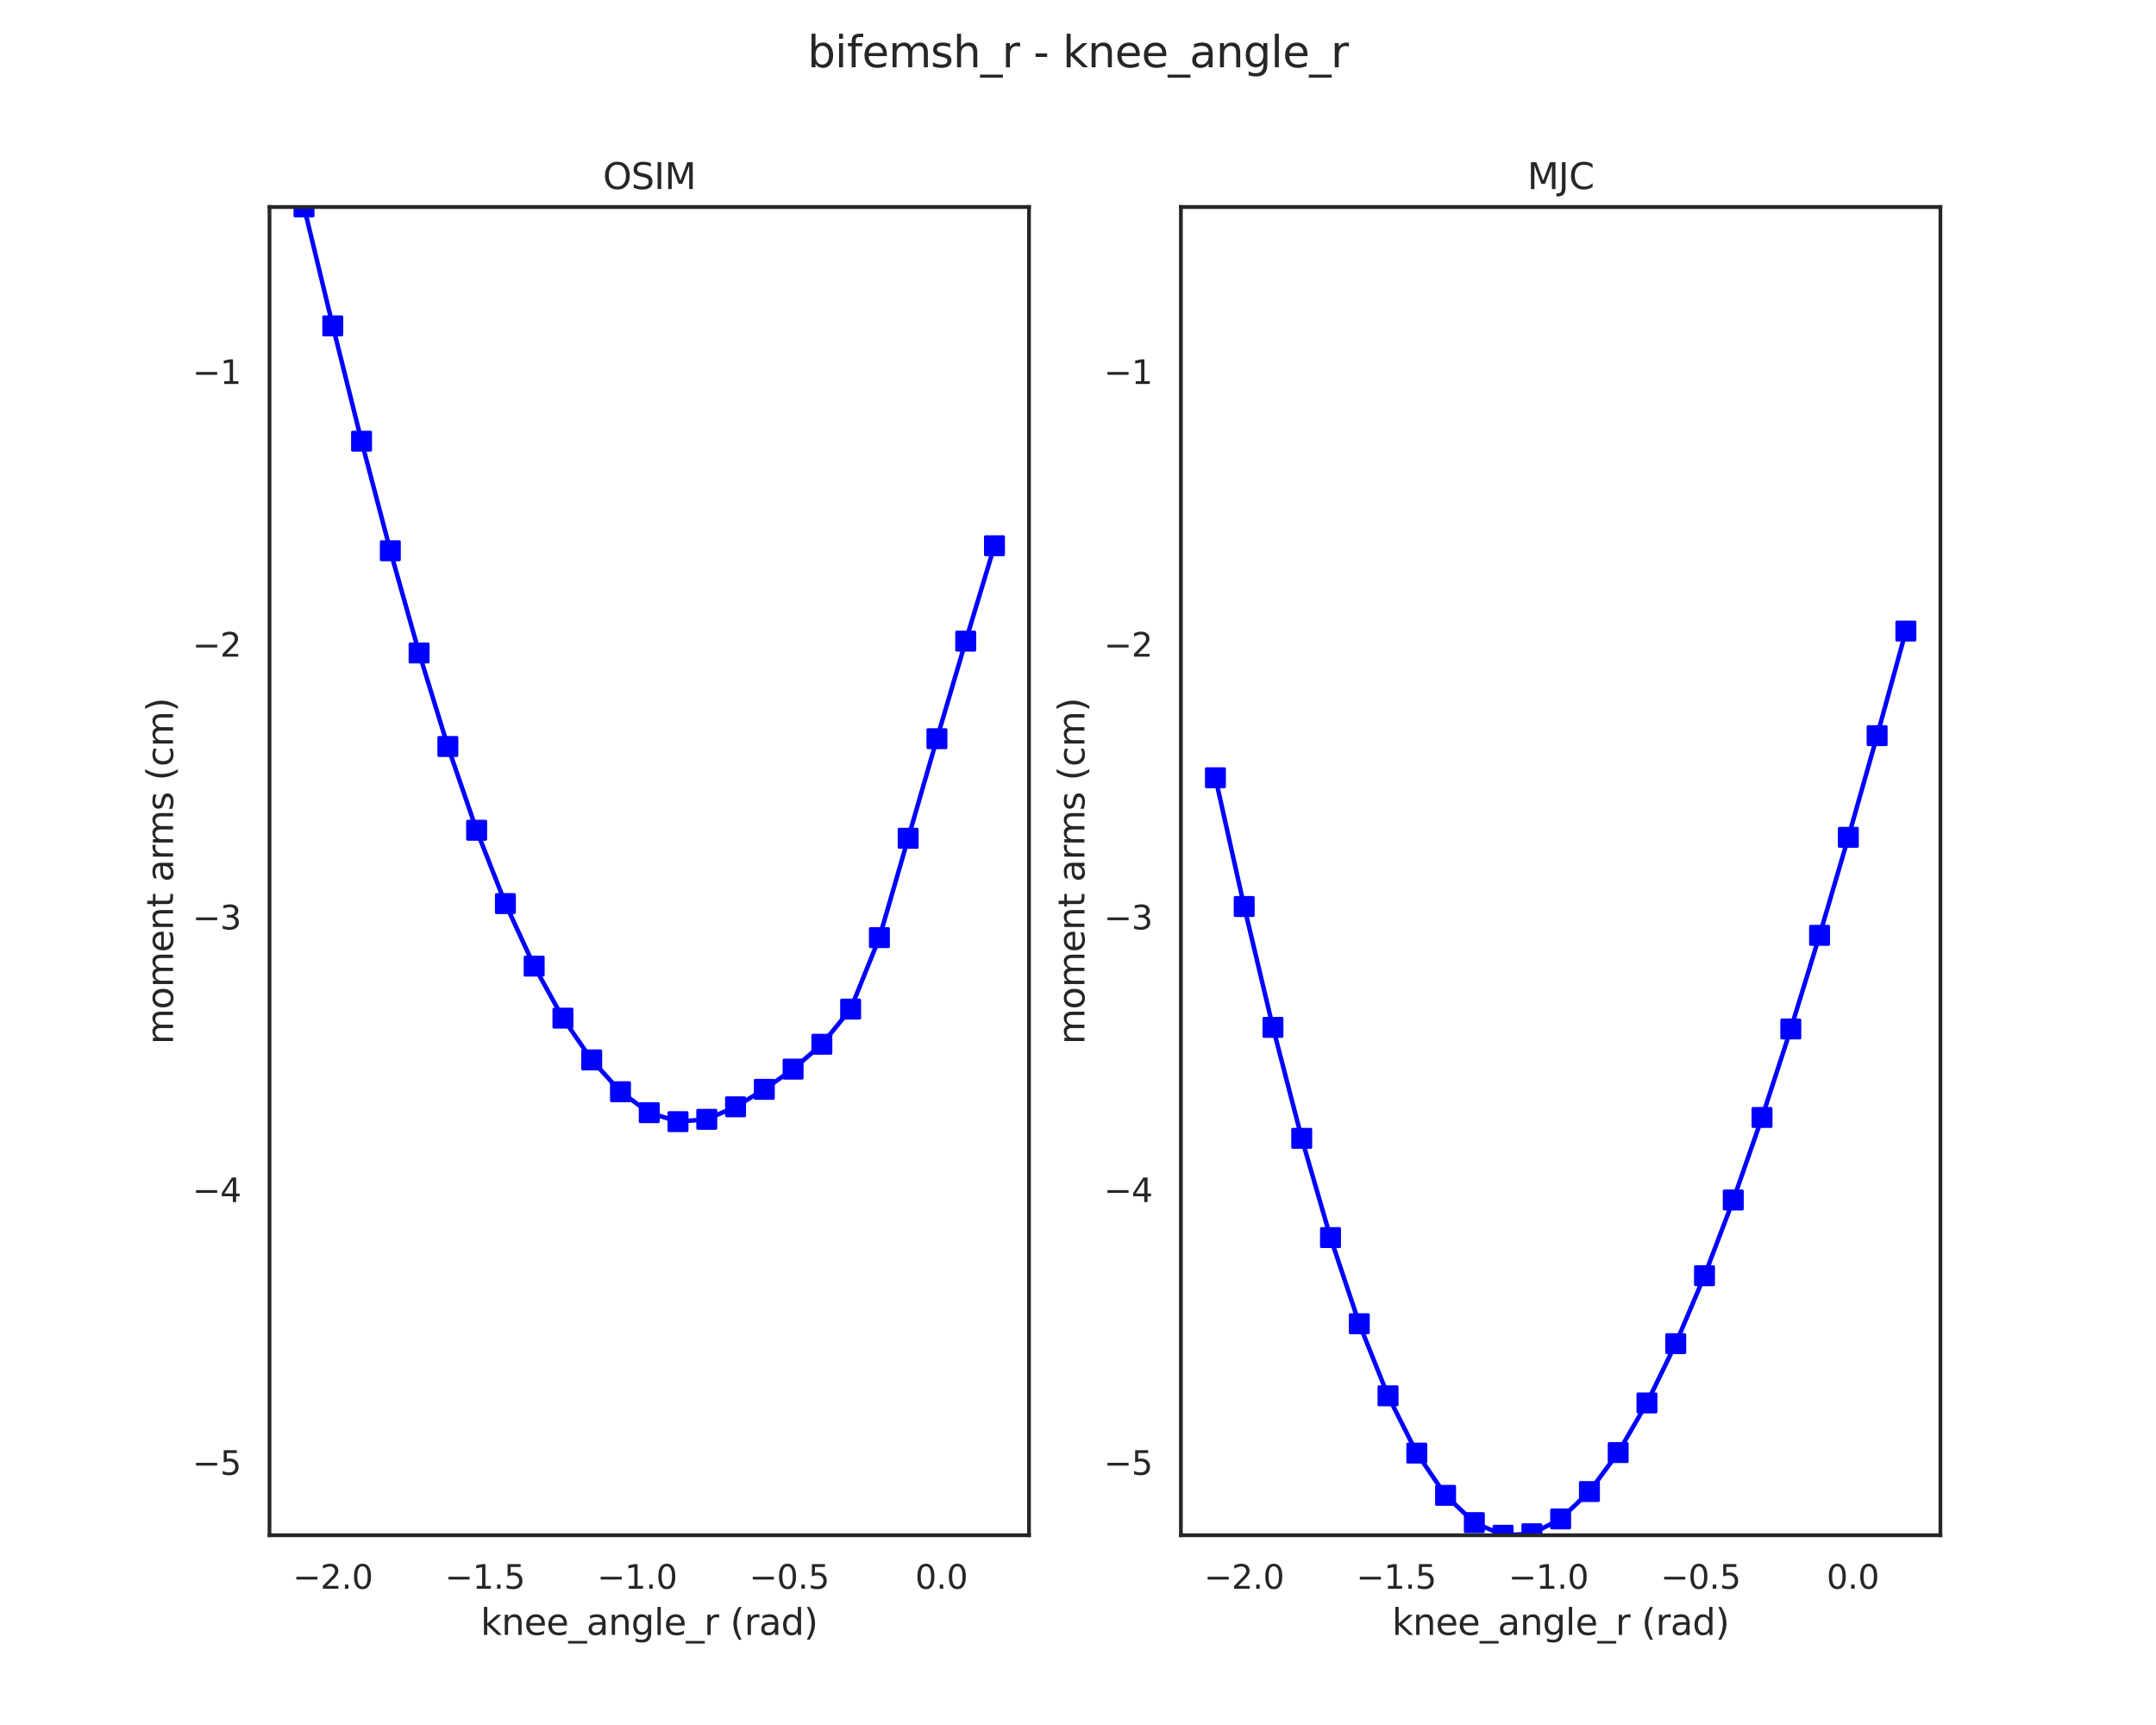 <?xml version="1.0" encoding="utf-8" standalone="no"?>
<!DOCTYPE svg PUBLIC "-//W3C//DTD SVG 1.1//EN"
  "http://www.w3.org/Graphics/SVG/1.1/DTD/svg11.dtd">
<svg xmlns:xlink="http://www.w3.org/1999/xlink" width="720pt" height="576pt" viewBox="0 0 720 576" xmlns="http://www.w3.org/2000/svg" version="1.1">
 <defs>
  <style type="text/css">*{stroke-linejoin: round; stroke-linecap: butt}</style>
 </defs>
 <g id="figure_1">
  <g id="patch_1">
   <path d="M 0 576 
L 720 576 
L 720 0 
L 0 0 
z
" style="fill: #ffffff"/>
  </g>
  <g id="axes_1">
   <g id="patch_2">
    <path d="M 90 512.64 
L 343.636 512.64 
L 343.636 69.12 
L 90 69.12 
z
" style="fill: #ffffff"/>
   </g>
   <g id="matplotlib.axis_1">
    <g id="xtick_1">
     <g id="text_1">
      <!-- −2.0 -->
      <g style="fill: #262626" transform="translate(97.767 530.498)scale(0.11 -0.11)">
       <defs>
        <path id="DejaVuSans-2212" d="M 678 2272 
L 4684 2272 
L 4684 1741 
L 678 1741 
L 678 2272 
z
" transform="scale(0.016)"/>
        <path id="DejaVuSans-32" d="M 1228 531 
L 3431 531 
L 3431 0 
L 469 0 
L 469 531 
Q 828 903 1448 1529 
Q 2069 2156 2228 2338 
Q 2531 2678 2651 2914 
Q 2772 3150 2772 3378 
Q 2772 3750 2511 3984 
Q 2250 4219 1831 4219 
Q 1534 4219 1204 4116 
Q 875 4013 500 3803 
L 500 4441 
Q 881 4594 1212 4672 
Q 1544 4750 1819 4750 
Q 2544 4750 2975 4387 
Q 3406 4025 3406 3419 
Q 3406 3131 3298 2873 
Q 3191 2616 2906 2266 
Q 2828 2175 2409 1742 
Q 1991 1309 1228 531 
z
" transform="scale(0.016)"/>
        <path id="DejaVuSans-2e" d="M 684 794 
L 1344 794 
L 1344 0 
L 684 0 
L 684 794 
z
" transform="scale(0.016)"/>
        <path id="DejaVuSans-30" d="M 2034 4250 
Q 1547 4250 1301 3770 
Q 1056 3291 1056 2328 
Q 1056 1369 1301 889 
Q 1547 409 2034 409 
Q 2525 409 2770 889 
Q 3016 1369 3016 2328 
Q 3016 3291 2770 3770 
Q 2525 4250 2034 4250 
z
M 2034 4750 
Q 2819 4750 3233 4129 
Q 3647 3509 3647 2328 
Q 3647 1150 3233 529 
Q 2819 -91 2034 -91 
Q 1250 -91 836 529 
Q 422 1150 422 2328 
Q 422 3509 836 4129 
Q 1250 4750 2034 4750 
z
" transform="scale(0.016)"/>
       </defs>
       <use xlink:href="#DejaVuSans-2212"/>
       <use xlink:href="#DejaVuSans-32" x="83.789"/>
       <use xlink:href="#DejaVuSans-2e" x="147.412"/>
       <use xlink:href="#DejaVuSans-30" x="179.199"/>
      </g>
     </g>
    </g>
    <g id="xtick_2">
     <g id="text_2">
      <!-- −1.5 -->
      <g style="fill: #262626" transform="translate(148.58 530.498)scale(0.11 -0.11)">
       <defs>
        <path id="DejaVuSans-31" d="M 794 531 
L 1825 531 
L 1825 4091 
L 703 3866 
L 703 4441 
L 1819 4666 
L 2450 4666 
L 2450 531 
L 3481 531 
L 3481 0 
L 794 0 
L 794 531 
z
" transform="scale(0.016)"/>
        <path id="DejaVuSans-35" d="M 691 4666 
L 3169 4666 
L 3169 4134 
L 1269 4134 
L 1269 2991 
Q 1406 3038 1543 3061 
Q 1681 3084 1819 3084 
Q 2600 3084 3056 2656 
Q 3513 2228 3513 1497 
Q 3513 744 3044 326 
Q 2575 -91 1722 -91 
Q 1428 -91 1123 -41 
Q 819 9 494 109 
L 494 744 
Q 775 591 1075 516 
Q 1375 441 1709 441 
Q 2250 441 2565 725 
Q 2881 1009 2881 1497 
Q 2881 1984 2565 2268 
Q 2250 2553 1709 2553 
Q 1456 2553 1204 2497 
Q 953 2441 691 2322 
L 691 4666 
z
" transform="scale(0.016)"/>
       </defs>
       <use xlink:href="#DejaVuSans-2212"/>
       <use xlink:href="#DejaVuSans-31" x="83.789"/>
       <use xlink:href="#DejaVuSans-2e" x="147.412"/>
       <use xlink:href="#DejaVuSans-35" x="179.199"/>
      </g>
     </g>
    </g>
    <g id="xtick_3">
     <g id="text_3">
      <!-- −1.0 -->
      <g style="fill: #262626" transform="translate(199.393 530.498)scale(0.11 -0.11)">
       <use xlink:href="#DejaVuSans-2212"/>
       <use xlink:href="#DejaVuSans-31" x="83.789"/>
       <use xlink:href="#DejaVuSans-2e" x="147.412"/>
       <use xlink:href="#DejaVuSans-30" x="179.199"/>
      </g>
     </g>
    </g>
    <g id="xtick_4">
     <g id="text_4">
      <!-- −0.5 -->
      <g style="fill: #262626" transform="translate(250.205 530.498)scale(0.11 -0.11)">
       <use xlink:href="#DejaVuSans-2212"/>
       <use xlink:href="#DejaVuSans-30" x="83.789"/>
       <use xlink:href="#DejaVuSans-2e" x="147.412"/>
       <use xlink:href="#DejaVuSans-35" x="179.199"/>
      </g>
     </g>
    </g>
    <g id="xtick_5">
     <g id="text_5">
      <!-- 0.0 -->
      <g style="fill: #262626" transform="translate(305.627 530.498)scale(0.11 -0.11)">
       <use xlink:href="#DejaVuSans-30"/>
       <use xlink:href="#DejaVuSans-2e" x="63.623"/>
       <use xlink:href="#DejaVuSans-30" x="95.41"/>
      </g>
     </g>
    </g>
    <g id="text_6">
     <!-- knee_angle_r (rad) -->
     <g style="fill: #262626" transform="translate(160.503 545.904)scale(0.12 -0.12)">
      <defs>
       <path id="DejaVuSans-6b" d="M 581 4863 
L 1159 4863 
L 1159 1991 
L 2875 3500 
L 3609 3500 
L 1753 1863 
L 3688 0 
L 2938 0 
L 1159 1709 
L 1159 0 
L 581 0 
L 581 4863 
z
" transform="scale(0.016)"/>
       <path id="DejaVuSans-6e" d="M 3513 2113 
L 3513 0 
L 2938 0 
L 2938 2094 
Q 2938 2591 2744 2837 
Q 2550 3084 2163 3084 
Q 1697 3084 1428 2787 
Q 1159 2491 1159 1978 
L 1159 0 
L 581 0 
L 581 3500 
L 1159 3500 
L 1159 2956 
Q 1366 3272 1645 3428 
Q 1925 3584 2291 3584 
Q 2894 3584 3203 3211 
Q 3513 2838 3513 2113 
z
" transform="scale(0.016)"/>
       <path id="DejaVuSans-65" d="M 3597 1894 
L 3597 1613 
L 953 1613 
Q 991 1019 1311 708 
Q 1631 397 2203 397 
Q 2534 397 2845 478 
Q 3156 559 3463 722 
L 3463 178 
Q 3153 47 2828 -22 
Q 2503 -91 2169 -91 
Q 1331 -91 842 396 
Q 353 884 353 1716 
Q 353 2575 817 3079 
Q 1281 3584 2069 3584 
Q 2775 3584 3186 3129 
Q 3597 2675 3597 1894 
z
M 3022 2063 
Q 3016 2534 2758 2815 
Q 2500 3097 2075 3097 
Q 1594 3097 1305 2825 
Q 1016 2553 972 2059 
L 3022 2063 
z
" transform="scale(0.016)"/>
       <path id="DejaVuSans-5f" d="M 3263 -1063 
L 3263 -1509 
L -63 -1509 
L -63 -1063 
L 3263 -1063 
z
" transform="scale(0.016)"/>
       <path id="DejaVuSans-61" d="M 2194 1759 
Q 1497 1759 1228 1600 
Q 959 1441 959 1056 
Q 959 750 1161 570 
Q 1363 391 1709 391 
Q 2188 391 2477 730 
Q 2766 1069 2766 1631 
L 2766 1759 
L 2194 1759 
z
M 3341 1997 
L 3341 0 
L 2766 0 
L 2766 531 
Q 2569 213 2275 61 
Q 1981 -91 1556 -91 
Q 1019 -91 701 211 
Q 384 513 384 1019 
Q 384 1609 779 1909 
Q 1175 2209 1959 2209 
L 2766 2209 
L 2766 2266 
Q 2766 2663 2505 2880 
Q 2244 3097 1772 3097 
Q 1472 3097 1187 3025 
Q 903 2953 641 2809 
L 641 3341 
Q 956 3463 1253 3523 
Q 1550 3584 1831 3584 
Q 2591 3584 2966 3190 
Q 3341 2797 3341 1997 
z
" transform="scale(0.016)"/>
       <path id="DejaVuSans-67" d="M 2906 1791 
Q 2906 2416 2648 2759 
Q 2391 3103 1925 3103 
Q 1463 3103 1205 2759 
Q 947 2416 947 1791 
Q 947 1169 1205 825 
Q 1463 481 1925 481 
Q 2391 481 2648 825 
Q 2906 1169 2906 1791 
z
M 3481 434 
Q 3481 -459 3084 -895 
Q 2688 -1331 1869 -1331 
Q 1566 -1331 1297 -1286 
Q 1028 -1241 775 -1147 
L 775 -588 
Q 1028 -725 1275 -790 
Q 1522 -856 1778 -856 
Q 2344 -856 2625 -561 
Q 2906 -266 2906 331 
L 2906 616 
Q 2728 306 2450 153 
Q 2172 0 1784 0 
Q 1141 0 747 490 
Q 353 981 353 1791 
Q 353 2603 747 3093 
Q 1141 3584 1784 3584 
Q 2172 3584 2450 3431 
Q 2728 3278 2906 2969 
L 2906 3500 
L 3481 3500 
L 3481 434 
z
" transform="scale(0.016)"/>
       <path id="DejaVuSans-6c" d="M 603 4863 
L 1178 4863 
L 1178 0 
L 603 0 
L 603 4863 
z
" transform="scale(0.016)"/>
       <path id="DejaVuSans-72" d="M 2631 2963 
Q 2534 3019 2420 3045 
Q 2306 3072 2169 3072 
Q 1681 3072 1420 2755 
Q 1159 2438 1159 1844 
L 1159 0 
L 581 0 
L 581 3500 
L 1159 3500 
L 1159 2956 
Q 1341 3275 1631 3429 
Q 1922 3584 2338 3584 
Q 2397 3584 2469 3576 
Q 2541 3569 2628 3553 
L 2631 2963 
z
" transform="scale(0.016)"/>
       <path id="DejaVuSans-20" transform="scale(0.016)"/>
       <path id="DejaVuSans-28" d="M 1984 4856 
Q 1566 4138 1362 3434 
Q 1159 2731 1159 2009 
Q 1159 1288 1364 580 
Q 1569 -128 1984 -844 
L 1484 -844 
Q 1016 -109 783 600 
Q 550 1309 550 2009 
Q 550 2706 781 3412 
Q 1013 4119 1484 4856 
L 1984 4856 
z
" transform="scale(0.016)"/>
       <path id="DejaVuSans-64" d="M 2906 2969 
L 2906 4863 
L 3481 4863 
L 3481 0 
L 2906 0 
L 2906 525 
Q 2725 213 2448 61 
Q 2172 -91 1784 -91 
Q 1150 -91 751 415 
Q 353 922 353 1747 
Q 353 2572 751 3078 
Q 1150 3584 1784 3584 
Q 2172 3584 2448 3432 
Q 2725 3281 2906 2969 
z
M 947 1747 
Q 947 1113 1208 752 
Q 1469 391 1925 391 
Q 2381 391 2643 752 
Q 2906 1113 2906 1747 
Q 2906 2381 2643 2742 
Q 2381 3103 1925 3103 
Q 1469 3103 1208 2742 
Q 947 2381 947 1747 
z
" transform="scale(0.016)"/>
       <path id="DejaVuSans-29" d="M 513 4856 
L 1013 4856 
Q 1481 4119 1714 3412 
Q 1947 2706 1947 2009 
Q 1947 1309 1714 600 
Q 1481 -109 1013 -844 
L 513 -844 
Q 928 -128 1133 580 
Q 1338 1288 1338 2009 
Q 1338 2731 1133 3434 
Q 928 4138 513 4856 
z
" transform="scale(0.016)"/>
      </defs>
      <use xlink:href="#DejaVuSans-6b"/>
      <use xlink:href="#DejaVuSans-6e" x="57.91"/>
      <use xlink:href="#DejaVuSans-65" x="121.289"/>
      <use xlink:href="#DejaVuSans-65" x="182.812"/>
      <use xlink:href="#DejaVuSans-5f" x="244.336"/>
      <use xlink:href="#DejaVuSans-61" x="294.336"/>
      <use xlink:href="#DejaVuSans-6e" x="355.615"/>
      <use xlink:href="#DejaVuSans-67" x="418.994"/>
      <use xlink:href="#DejaVuSans-6c" x="482.471"/>
      <use xlink:href="#DejaVuSans-65" x="510.254"/>
      <use xlink:href="#DejaVuSans-5f" x="571.777"/>
      <use xlink:href="#DejaVuSans-72" x="621.777"/>
      <use xlink:href="#DejaVuSans-20" x="662.891"/>
      <use xlink:href="#DejaVuSans-28" x="694.678"/>
      <use xlink:href="#DejaVuSans-72" x="733.691"/>
      <use xlink:href="#DejaVuSans-61" x="774.805"/>
      <use xlink:href="#DejaVuSans-64" x="836.084"/>
      <use xlink:href="#DejaVuSans-29" x="899.561"/>
     </g>
    </g>
   </g>
   <g id="matplotlib.axis_2">
    <g id="ytick_1">
     <g id="text_7">
      <!-- −5 -->
      <g style="fill: #262626" transform="translate(64.284 492.452)scale(0.11 -0.11)">
       <use xlink:href="#DejaVuSans-2212"/>
       <use xlink:href="#DejaVuSans-35" x="83.789"/>
      </g>
     </g>
    </g>
    <g id="ytick_2">
     <g id="text_8">
      <!-- −4 -->
      <g style="fill: #262626" transform="translate(64.284 401.392)scale(0.11 -0.11)">
       <defs>
        <path id="DejaVuSans-34" d="M 2419 4116 
L 825 1625 
L 2419 1625 
L 2419 4116 
z
M 2253 4666 
L 3047 4666 
L 3047 1625 
L 3713 1625 
L 3713 1100 
L 3047 1100 
L 3047 0 
L 2419 0 
L 2419 1100 
L 313 1100 
L 313 1709 
L 2253 4666 
z
" transform="scale(0.016)"/>
       </defs>
       <use xlink:href="#DejaVuSans-2212"/>
       <use xlink:href="#DejaVuSans-34" x="83.789"/>
      </g>
     </g>
    </g>
    <g id="ytick_3">
     <g id="text_9">
      <!-- −3 -->
      <g style="fill: #262626" transform="translate(64.284 310.331)scale(0.11 -0.11)">
       <defs>
        <path id="DejaVuSans-33" d="M 2597 2516 
Q 3050 2419 3304 2112 
Q 3559 1806 3559 1356 
Q 3559 666 3084 287 
Q 2609 -91 1734 -91 
Q 1441 -91 1130 -33 
Q 819 25 488 141 
L 488 750 
Q 750 597 1062 519 
Q 1375 441 1716 441 
Q 2309 441 2620 675 
Q 2931 909 2931 1356 
Q 2931 1769 2642 2001 
Q 2353 2234 1838 2234 
L 1294 2234 
L 1294 2753 
L 1863 2753 
Q 2328 2753 2575 2939 
Q 2822 3125 2822 3475 
Q 2822 3834 2567 4026 
Q 2313 4219 1838 4219 
Q 1578 4219 1281 4162 
Q 984 4106 628 3988 
L 628 4550 
Q 988 4650 1302 4700 
Q 1616 4750 1894 4750 
Q 2613 4750 3031 4423 
Q 3450 4097 3450 3541 
Q 3450 3153 3228 2886 
Q 3006 2619 2597 2516 
z
" transform="scale(0.016)"/>
       </defs>
       <use xlink:href="#DejaVuSans-2212"/>
       <use xlink:href="#DejaVuSans-33" x="83.789"/>
      </g>
     </g>
    </g>
    <g id="ytick_4">
     <g id="text_10">
      <!-- −2 -->
      <g style="fill: #262626" transform="translate(64.284 219.271)scale(0.11 -0.11)">
       <use xlink:href="#DejaVuSans-2212"/>
       <use xlink:href="#DejaVuSans-32" x="83.789"/>
      </g>
     </g>
    </g>
    <g id="ytick_5">
     <g id="text_11">
      <!-- −1 -->
      <g style="fill: #262626" transform="translate(64.284 128.21)scale(0.11 -0.11)">
       <use xlink:href="#DejaVuSans-2212"/>
       <use xlink:href="#DejaVuSans-31" x="83.789"/>
      </g>
     </g>
    </g>
    <g id="text_12">
     <!-- moment arms (cm) -->
     <g style="fill: #262626" transform="translate(57.788 348.734)rotate(-90)scale(0.12 -0.12)">
      <defs>
       <path id="DejaVuSans-6d" d="M 3328 2828 
Q 3544 3216 3844 3400 
Q 4144 3584 4550 3584 
Q 5097 3584 5394 3201 
Q 5691 2819 5691 2113 
L 5691 0 
L 5113 0 
L 5113 2094 
Q 5113 2597 4934 2840 
Q 4756 3084 4391 3084 
Q 3944 3084 3684 2787 
Q 3425 2491 3425 1978 
L 3425 0 
L 2847 0 
L 2847 2094 
Q 2847 2600 2669 2842 
Q 2491 3084 2119 3084 
Q 1678 3084 1418 2786 
Q 1159 2488 1159 1978 
L 1159 0 
L 581 0 
L 581 3500 
L 1159 3500 
L 1159 2956 
Q 1356 3278 1631 3431 
Q 1906 3584 2284 3584 
Q 2666 3584 2933 3390 
Q 3200 3197 3328 2828 
z
" transform="scale(0.016)"/>
       <path id="DejaVuSans-6f" d="M 1959 3097 
Q 1497 3097 1228 2736 
Q 959 2375 959 1747 
Q 959 1119 1226 758 
Q 1494 397 1959 397 
Q 2419 397 2687 759 
Q 2956 1122 2956 1747 
Q 2956 2369 2687 2733 
Q 2419 3097 1959 3097 
z
M 1959 3584 
Q 2709 3584 3137 3096 
Q 3566 2609 3566 1747 
Q 3566 888 3137 398 
Q 2709 -91 1959 -91 
Q 1206 -91 779 398 
Q 353 888 353 1747 
Q 353 2609 779 3096 
Q 1206 3584 1959 3584 
z
" transform="scale(0.016)"/>
       <path id="DejaVuSans-74" d="M 1172 4494 
L 1172 3500 
L 2356 3500 
L 2356 3053 
L 1172 3053 
L 1172 1153 
Q 1172 725 1289 603 
Q 1406 481 1766 481 
L 2356 481 
L 2356 0 
L 1766 0 
Q 1100 0 847 248 
Q 594 497 594 1153 
L 594 3053 
L 172 3053 
L 172 3500 
L 594 3500 
L 594 4494 
L 1172 4494 
z
" transform="scale(0.016)"/>
       <path id="DejaVuSans-73" d="M 2834 3397 
L 2834 2853 
Q 2591 2978 2328 3040 
Q 2066 3103 1784 3103 
Q 1356 3103 1142 2972 
Q 928 2841 928 2578 
Q 928 2378 1081 2264 
Q 1234 2150 1697 2047 
L 1894 2003 
Q 2506 1872 2764 1633 
Q 3022 1394 3022 966 
Q 3022 478 2636 193 
Q 2250 -91 1575 -91 
Q 1294 -91 989 -36 
Q 684 19 347 128 
L 347 722 
Q 666 556 975 473 
Q 1284 391 1588 391 
Q 1994 391 2212 530 
Q 2431 669 2431 922 
Q 2431 1156 2273 1281 
Q 2116 1406 1581 1522 
L 1381 1569 
Q 847 1681 609 1914 
Q 372 2147 372 2553 
Q 372 3047 722 3315 
Q 1072 3584 1716 3584 
Q 2034 3584 2315 3537 
Q 2597 3491 2834 3397 
z
" transform="scale(0.016)"/>
       <path id="DejaVuSans-63" d="M 3122 3366 
L 3122 2828 
Q 2878 2963 2633 3030 
Q 2388 3097 2138 3097 
Q 1578 3097 1268 2742 
Q 959 2388 959 1747 
Q 959 1106 1268 751 
Q 1578 397 2138 397 
Q 2388 397 2633 464 
Q 2878 531 3122 666 
L 3122 134 
Q 2881 22 2623 -34 
Q 2366 -91 2075 -91 
Q 1284 -91 818 406 
Q 353 903 353 1747 
Q 353 2603 823 3093 
Q 1294 3584 2113 3584 
Q 2378 3584 2631 3529 
Q 2884 3475 3122 3366 
z
" transform="scale(0.016)"/>
      </defs>
      <use xlink:href="#DejaVuSans-6d"/>
      <use xlink:href="#DejaVuSans-6f" x="97.412"/>
      <use xlink:href="#DejaVuSans-6d" x="158.594"/>
      <use xlink:href="#DejaVuSans-65" x="256.006"/>
      <use xlink:href="#DejaVuSans-6e" x="317.529"/>
      <use xlink:href="#DejaVuSans-74" x="380.908"/>
      <use xlink:href="#DejaVuSans-20" x="420.117"/>
      <use xlink:href="#DejaVuSans-61" x="451.904"/>
      <use xlink:href="#DejaVuSans-72" x="513.184"/>
      <use xlink:href="#DejaVuSans-6d" x="552.547"/>
      <use xlink:href="#DejaVuSans-73" x="649.959"/>
      <use xlink:href="#DejaVuSans-20" x="702.059"/>
      <use xlink:href="#DejaVuSans-28" x="733.846"/>
      <use xlink:href="#DejaVuSans-63" x="772.859"/>
      <use xlink:href="#DejaVuSans-6d" x="827.84"/>
      <use xlink:href="#DejaVuSans-29" x="925.252"/>
     </g>
    </g>
   </g>
   <g id="line2d_1">
    <path d="M 101.529 69.12 
L 111.136 108.816 
L 120.744 147.326 
L 130.351 183.903 
L 139.959 218.034 
L 149.566 249.264 
L 159.174 277.242 
L 168.781 301.722 
L 178.388 322.596 
L 187.996 339.979 
L 197.603 353.926 
L 207.211 364.54 
L 216.818 371.537 
L 226.426 374.532 
L 236.033 373.758 
L 245.64 369.581 
L 255.248 363.742 
L 264.855 356.992 
L 274.463 348.694 
L 284.07 336.953 
L 293.678 313.084 
L 303.285 279.908 
L 312.893 246.659 
L 322.5 214.086 
L 332.107 182.23 
" clip-path="url(#pd58e115028)" style="fill: none; stroke: #0000ff; stroke-width: 1.5; stroke-linecap: round"/>
    <defs>
     <path id="m5c0d49198a" d="M -3 3 
L 3 3 
L 3 -3 
L -3 -3 
z
" style="stroke: #0000ff; stroke-linejoin: miter"/>
    </defs>
    <g clip-path="url(#pd58e115028)">
     <use xlink:href="#m5c0d49198a" x="101.529" y="69.12" style="fill: #0000ff; stroke: #0000ff; stroke-linejoin: miter"/>
     <use xlink:href="#m5c0d49198a" x="111.136" y="108.816" style="fill: #0000ff; stroke: #0000ff; stroke-linejoin: miter"/>
     <use xlink:href="#m5c0d49198a" x="120.744" y="147.326" style="fill: #0000ff; stroke: #0000ff; stroke-linejoin: miter"/>
     <use xlink:href="#m5c0d49198a" x="130.351" y="183.903" style="fill: #0000ff; stroke: #0000ff; stroke-linejoin: miter"/>
     <use xlink:href="#m5c0d49198a" x="139.959" y="218.034" style="fill: #0000ff; stroke: #0000ff; stroke-linejoin: miter"/>
     <use xlink:href="#m5c0d49198a" x="149.566" y="249.264" style="fill: #0000ff; stroke: #0000ff; stroke-linejoin: miter"/>
     <use xlink:href="#m5c0d49198a" x="159.174" y="277.242" style="fill: #0000ff; stroke: #0000ff; stroke-linejoin: miter"/>
     <use xlink:href="#m5c0d49198a" x="168.781" y="301.722" style="fill: #0000ff; stroke: #0000ff; stroke-linejoin: miter"/>
     <use xlink:href="#m5c0d49198a" x="178.388" y="322.596" style="fill: #0000ff; stroke: #0000ff; stroke-linejoin: miter"/>
     <use xlink:href="#m5c0d49198a" x="187.996" y="339.979" style="fill: #0000ff; stroke: #0000ff; stroke-linejoin: miter"/>
     <use xlink:href="#m5c0d49198a" x="197.603" y="353.926" style="fill: #0000ff; stroke: #0000ff; stroke-linejoin: miter"/>
     <use xlink:href="#m5c0d49198a" x="207.211" y="364.54" style="fill: #0000ff; stroke: #0000ff; stroke-linejoin: miter"/>
     <use xlink:href="#m5c0d49198a" x="216.818" y="371.537" style="fill: #0000ff; stroke: #0000ff; stroke-linejoin: miter"/>
     <use xlink:href="#m5c0d49198a" x="226.426" y="374.532" style="fill: #0000ff; stroke: #0000ff; stroke-linejoin: miter"/>
     <use xlink:href="#m5c0d49198a" x="236.033" y="373.758" style="fill: #0000ff; stroke: #0000ff; stroke-linejoin: miter"/>
     <use xlink:href="#m5c0d49198a" x="245.64" y="369.581" style="fill: #0000ff; stroke: #0000ff; stroke-linejoin: miter"/>
     <use xlink:href="#m5c0d49198a" x="255.248" y="363.742" style="fill: #0000ff; stroke: #0000ff; stroke-linejoin: miter"/>
     <use xlink:href="#m5c0d49198a" x="264.855" y="356.992" style="fill: #0000ff; stroke: #0000ff; stroke-linejoin: miter"/>
     <use xlink:href="#m5c0d49198a" x="274.463" y="348.694" style="fill: #0000ff; stroke: #0000ff; stroke-linejoin: miter"/>
     <use xlink:href="#m5c0d49198a" x="284.07" y="336.953" style="fill: #0000ff; stroke: #0000ff; stroke-linejoin: miter"/>
     <use xlink:href="#m5c0d49198a" x="293.678" y="313.084" style="fill: #0000ff; stroke: #0000ff; stroke-linejoin: miter"/>
     <use xlink:href="#m5c0d49198a" x="303.285" y="279.908" style="fill: #0000ff; stroke: #0000ff; stroke-linejoin: miter"/>
     <use xlink:href="#m5c0d49198a" x="312.893" y="246.659" style="fill: #0000ff; stroke: #0000ff; stroke-linejoin: miter"/>
     <use xlink:href="#m5c0d49198a" x="322.5" y="214.086" style="fill: #0000ff; stroke: #0000ff; stroke-linejoin: miter"/>
     <use xlink:href="#m5c0d49198a" x="332.107" y="182.23" style="fill: #0000ff; stroke: #0000ff; stroke-linejoin: miter"/>
    </g>
   </g>
   <g id="patch_3">
    <path d="M 90 512.64 
L 90 69.12 
" style="fill: none; stroke: #262626; stroke-width: 1.25; stroke-linejoin: miter; stroke-linecap: square"/>
   </g>
   <g id="patch_4">
    <path d="M 343.636 512.64 
L 343.636 69.12 
" style="fill: none; stroke: #262626; stroke-width: 1.25; stroke-linejoin: miter; stroke-linecap: square"/>
   </g>
   <g id="patch_5">
    <path d="M 90 512.64 
L 343.636 512.64 
" style="fill: none; stroke: #262626; stroke-width: 1.25; stroke-linejoin: miter; stroke-linecap: square"/>
   </g>
   <g id="patch_6">
    <path d="M 90 69.12 
L 343.636 69.12 
" style="fill: none; stroke: #262626; stroke-width: 1.25; stroke-linejoin: miter; stroke-linecap: square"/>
   </g>
   <g id="text_13">
    <!-- OSIM -->
    <g style="fill: #262626" transform="translate(201.339 63.12)scale(0.12 -0.12)">
     <defs>
      <path id="DejaVuSans-4f" d="M 2522 4238 
Q 1834 4238 1429 3725 
Q 1025 3213 1025 2328 
Q 1025 1447 1429 934 
Q 1834 422 2522 422 
Q 3209 422 3611 934 
Q 4013 1447 4013 2328 
Q 4013 3213 3611 3725 
Q 3209 4238 2522 4238 
z
M 2522 4750 
Q 3503 4750 4090 4092 
Q 4678 3434 4678 2328 
Q 4678 1225 4090 567 
Q 3503 -91 2522 -91 
Q 1538 -91 948 565 
Q 359 1222 359 2328 
Q 359 3434 948 4092 
Q 1538 4750 2522 4750 
z
" transform="scale(0.016)"/>
      <path id="DejaVuSans-53" d="M 3425 4513 
L 3425 3897 
Q 3066 4069 2747 4153 
Q 2428 4238 2131 4238 
Q 1616 4238 1336 4038 
Q 1056 3838 1056 3469 
Q 1056 3159 1242 3001 
Q 1428 2844 1947 2747 
L 2328 2669 
Q 3034 2534 3370 2195 
Q 3706 1856 3706 1288 
Q 3706 609 3251 259 
Q 2797 -91 1919 -91 
Q 1588 -91 1214 -16 
Q 841 59 441 206 
L 441 856 
Q 825 641 1194 531 
Q 1563 422 1919 422 
Q 2459 422 2753 634 
Q 3047 847 3047 1241 
Q 3047 1584 2836 1778 
Q 2625 1972 2144 2069 
L 1759 2144 
Q 1053 2284 737 2584 
Q 422 2884 422 3419 
Q 422 4038 858 4394 
Q 1294 4750 2059 4750 
Q 2388 4750 2728 4690 
Q 3069 4631 3425 4513 
z
" transform="scale(0.016)"/>
      <path id="DejaVuSans-49" d="M 628 4666 
L 1259 4666 
L 1259 0 
L 628 0 
L 628 4666 
z
" transform="scale(0.016)"/>
      <path id="DejaVuSans-4d" d="M 628 4666 
L 1569 4666 
L 2759 1491 
L 3956 4666 
L 4897 4666 
L 4897 0 
L 4281 0 
L 4281 4097 
L 3078 897 
L 2444 897 
L 1241 4097 
L 1241 0 
L 628 0 
L 628 4666 
z
" transform="scale(0.016)"/>
     </defs>
     <use xlink:href="#DejaVuSans-4f"/>
     <use xlink:href="#DejaVuSans-53" x="78.711"/>
     <use xlink:href="#DejaVuSans-49" x="142.188"/>
     <use xlink:href="#DejaVuSans-4d" x="171.68"/>
    </g>
   </g>
  </g>
  <g id="axes_2">
   <g id="patch_7">
    <path d="M 394.364 512.64 
L 648 512.64 
L 648 69.12 
L 394.364 69.12 
z
" style="fill: #ffffff"/>
   </g>
   <g id="matplotlib.axis_3">
    <g id="xtick_6">
     <g id="text_14">
      <!-- −2.0 -->
      <g style="fill: #262626" transform="translate(402.092 530.498)scale(0.11 -0.11)">
       <use xlink:href="#DejaVuSans-2212"/>
       <use xlink:href="#DejaVuSans-32" x="83.789"/>
       <use xlink:href="#DejaVuSans-2e" x="147.412"/>
       <use xlink:href="#DejaVuSans-30" x="179.199"/>
      </g>
     </g>
    </g>
    <g id="xtick_7">
     <g id="text_15">
      <!-- −1.5 -->
      <g style="fill: #262626" transform="translate(452.913 530.498)scale(0.11 -0.11)">
       <use xlink:href="#DejaVuSans-2212"/>
       <use xlink:href="#DejaVuSans-31" x="83.789"/>
       <use xlink:href="#DejaVuSans-2e" x="147.412"/>
       <use xlink:href="#DejaVuSans-35" x="179.199"/>
      </g>
     </g>
    </g>
    <g id="xtick_8">
     <g id="text_16">
      <!-- −1.0 -->
      <g style="fill: #262626" transform="translate(503.735 530.498)scale(0.11 -0.11)">
       <use xlink:href="#DejaVuSans-2212"/>
       <use xlink:href="#DejaVuSans-31" x="83.789"/>
       <use xlink:href="#DejaVuSans-2e" x="147.412"/>
       <use xlink:href="#DejaVuSans-30" x="179.199"/>
      </g>
     </g>
    </g>
    <g id="xtick_9">
     <g id="text_17">
      <!-- −0.5 -->
      <g style="fill: #262626" transform="translate(554.557 530.498)scale(0.11 -0.11)">
       <use xlink:href="#DejaVuSans-2212"/>
       <use xlink:href="#DejaVuSans-30" x="83.789"/>
       <use xlink:href="#DejaVuSans-2e" x="147.412"/>
       <use xlink:href="#DejaVuSans-35" x="179.199"/>
      </g>
     </g>
    </g>
    <g id="xtick_10">
     <g id="text_18">
      <!-- 0.0 -->
      <g style="fill: #262626" transform="translate(609.988 530.498)scale(0.11 -0.11)">
       <use xlink:href="#DejaVuSans-30"/>
       <use xlink:href="#DejaVuSans-2e" x="63.623"/>
       <use xlink:href="#DejaVuSans-30" x="95.41"/>
      </g>
     </g>
    </g>
    <g id="text_19">
     <!-- knee_angle_r (rad) -->
     <g style="fill: #262626" transform="translate(464.866 545.904)scale(0.12 -0.12)">
      <use xlink:href="#DejaVuSans-6b"/>
      <use xlink:href="#DejaVuSans-6e" x="57.91"/>
      <use xlink:href="#DejaVuSans-65" x="121.289"/>
      <use xlink:href="#DejaVuSans-65" x="182.812"/>
      <use xlink:href="#DejaVuSans-5f" x="244.336"/>
      <use xlink:href="#DejaVuSans-61" x="294.336"/>
      <use xlink:href="#DejaVuSans-6e" x="355.615"/>
      <use xlink:href="#DejaVuSans-67" x="418.994"/>
      <use xlink:href="#DejaVuSans-6c" x="482.471"/>
      <use xlink:href="#DejaVuSans-65" x="510.254"/>
      <use xlink:href="#DejaVuSans-5f" x="571.777"/>
      <use xlink:href="#DejaVuSans-72" x="621.777"/>
      <use xlink:href="#DejaVuSans-20" x="662.891"/>
      <use xlink:href="#DejaVuSans-28" x="694.678"/>
      <use xlink:href="#DejaVuSans-72" x="733.691"/>
      <use xlink:href="#DejaVuSans-61" x="774.805"/>
      <use xlink:href="#DejaVuSans-64" x="836.084"/>
      <use xlink:href="#DejaVuSans-29" x="899.561"/>
     </g>
    </g>
   </g>
   <g id="matplotlib.axis_4">
    <g id="ytick_6">
     <g id="text_20">
      <!-- −5 -->
      <g style="fill: #262626" transform="translate(368.647 492.452)scale(0.11 -0.11)">
       <use xlink:href="#DejaVuSans-2212"/>
       <use xlink:href="#DejaVuSans-35" x="83.789"/>
      </g>
     </g>
    </g>
    <g id="ytick_7">
     <g id="text_21">
      <!-- −4 -->
      <g style="fill: #262626" transform="translate(368.647 401.392)scale(0.11 -0.11)">
       <use xlink:href="#DejaVuSans-2212"/>
       <use xlink:href="#DejaVuSans-34" x="83.789"/>
      </g>
     </g>
    </g>
    <g id="ytick_8">
     <g id="text_22">
      <!-- −3 -->
      <g style="fill: #262626" transform="translate(368.647 310.331)scale(0.11 -0.11)">
       <use xlink:href="#DejaVuSans-2212"/>
       <use xlink:href="#DejaVuSans-33" x="83.789"/>
      </g>
     </g>
    </g>
    <g id="ytick_9">
     <g id="text_23">
      <!-- −2 -->
      <g style="fill: #262626" transform="translate(368.647 219.271)scale(0.11 -0.11)">
       <use xlink:href="#DejaVuSans-2212"/>
       <use xlink:href="#DejaVuSans-32" x="83.789"/>
      </g>
     </g>
    </g>
    <g id="ytick_10">
     <g id="text_24">
      <!-- −1 -->
      <g style="fill: #262626" transform="translate(368.647 128.21)scale(0.11 -0.11)">
       <use xlink:href="#DejaVuSans-2212"/>
       <use xlink:href="#DejaVuSans-31" x="83.789"/>
      </g>
     </g>
    </g>
    <g id="text_25">
     <!-- moment arms (cm) -->
     <g style="fill: #262626" transform="translate(362.152 348.734)rotate(-90)scale(0.12 -0.12)">
      <use xlink:href="#DejaVuSans-6d"/>
      <use xlink:href="#DejaVuSans-6f" x="97.412"/>
      <use xlink:href="#DejaVuSans-6d" x="158.594"/>
      <use xlink:href="#DejaVuSans-65" x="256.006"/>
      <use xlink:href="#DejaVuSans-6e" x="317.529"/>
      <use xlink:href="#DejaVuSans-74" x="380.908"/>
      <use xlink:href="#DejaVuSans-20" x="420.117"/>
      <use xlink:href="#DejaVuSans-61" x="451.904"/>
      <use xlink:href="#DejaVuSans-72" x="513.184"/>
      <use xlink:href="#DejaVuSans-6d" x="552.547"/>
      <use xlink:href="#DejaVuSans-73" x="649.959"/>
      <use xlink:href="#DejaVuSans-20" x="702.059"/>
      <use xlink:href="#DejaVuSans-28" x="733.846"/>
      <use xlink:href="#DejaVuSans-63" x="772.859"/>
      <use xlink:href="#DejaVuSans-6d" x="827.84"/>
      <use xlink:href="#DejaVuSans-29" x="925.252"/>
     </g>
    </g>
   </g>
   <g id="line2d_2">
    <path d="M 405.893 259.711 
L 415.5 302.702 
L 425.107 343.06 
L 434.715 380.103 
L 444.322 413.246 
L 453.93 442.017 
L 463.537 466.076 
L 473.145 485.206 
L 482.752 499.317 
L 492.36 508.425 
L 501.967 512.64 
L 511.574 512.147 
L 521.182 507.189 
L 530.789 498.047 
L 540.397 485.031 
L 550.004 468.463 
L 559.612 448.67 
L 569.219 425.976 
L 578.826 400.697 
L 588.434 373.136 
L 598.041 343.584 
L 607.649 312.315 
L 617.256 279.587 
L 626.864 245.645 
L 636.471 210.718 
" clip-path="url(#pc91ff84453)" style="fill: none; stroke: #0000ff; stroke-width: 1.5; stroke-linecap: round"/>
    <g clip-path="url(#pc91ff84453)">
     <use xlink:href="#m5c0d49198a" x="405.893" y="259.711" style="fill: #0000ff; stroke: #0000ff; stroke-linejoin: miter"/>
     <use xlink:href="#m5c0d49198a" x="415.5" y="302.702" style="fill: #0000ff; stroke: #0000ff; stroke-linejoin: miter"/>
     <use xlink:href="#m5c0d49198a" x="425.107" y="343.06" style="fill: #0000ff; stroke: #0000ff; stroke-linejoin: miter"/>
     <use xlink:href="#m5c0d49198a" x="434.715" y="380.103" style="fill: #0000ff; stroke: #0000ff; stroke-linejoin: miter"/>
     <use xlink:href="#m5c0d49198a" x="444.322" y="413.246" style="fill: #0000ff; stroke: #0000ff; stroke-linejoin: miter"/>
     <use xlink:href="#m5c0d49198a" x="453.93" y="442.017" style="fill: #0000ff; stroke: #0000ff; stroke-linejoin: miter"/>
     <use xlink:href="#m5c0d49198a" x="463.537" y="466.076" style="fill: #0000ff; stroke: #0000ff; stroke-linejoin: miter"/>
     <use xlink:href="#m5c0d49198a" x="473.145" y="485.206" style="fill: #0000ff; stroke: #0000ff; stroke-linejoin: miter"/>
     <use xlink:href="#m5c0d49198a" x="482.752" y="499.317" style="fill: #0000ff; stroke: #0000ff; stroke-linejoin: miter"/>
     <use xlink:href="#m5c0d49198a" x="492.36" y="508.425" style="fill: #0000ff; stroke: #0000ff; stroke-linejoin: miter"/>
     <use xlink:href="#m5c0d49198a" x="501.967" y="512.64" style="fill: #0000ff; stroke: #0000ff; stroke-linejoin: miter"/>
     <use xlink:href="#m5c0d49198a" x="511.574" y="512.147" style="fill: #0000ff; stroke: #0000ff; stroke-linejoin: miter"/>
     <use xlink:href="#m5c0d49198a" x="521.182" y="507.189" style="fill: #0000ff; stroke: #0000ff; stroke-linejoin: miter"/>
     <use xlink:href="#m5c0d49198a" x="530.789" y="498.047" style="fill: #0000ff; stroke: #0000ff; stroke-linejoin: miter"/>
     <use xlink:href="#m5c0d49198a" x="540.397" y="485.031" style="fill: #0000ff; stroke: #0000ff; stroke-linejoin: miter"/>
     <use xlink:href="#m5c0d49198a" x="550.004" y="468.463" style="fill: #0000ff; stroke: #0000ff; stroke-linejoin: miter"/>
     <use xlink:href="#m5c0d49198a" x="559.612" y="448.67" style="fill: #0000ff; stroke: #0000ff; stroke-linejoin: miter"/>
     <use xlink:href="#m5c0d49198a" x="569.219" y="425.976" style="fill: #0000ff; stroke: #0000ff; stroke-linejoin: miter"/>
     <use xlink:href="#m5c0d49198a" x="578.826" y="400.697" style="fill: #0000ff; stroke: #0000ff; stroke-linejoin: miter"/>
     <use xlink:href="#m5c0d49198a" x="588.434" y="373.136" style="fill: #0000ff; stroke: #0000ff; stroke-linejoin: miter"/>
     <use xlink:href="#m5c0d49198a" x="598.041" y="343.584" style="fill: #0000ff; stroke: #0000ff; stroke-linejoin: miter"/>
     <use xlink:href="#m5c0d49198a" x="607.649" y="312.315" style="fill: #0000ff; stroke: #0000ff; stroke-linejoin: miter"/>
     <use xlink:href="#m5c0d49198a" x="617.256" y="279.587" style="fill: #0000ff; stroke: #0000ff; stroke-linejoin: miter"/>
     <use xlink:href="#m5c0d49198a" x="626.864" y="245.645" style="fill: #0000ff; stroke: #0000ff; stroke-linejoin: miter"/>
     <use xlink:href="#m5c0d49198a" x="636.471" y="210.718" style="fill: #0000ff; stroke: #0000ff; stroke-linejoin: miter"/>
    </g>
   </g>
   <g id="patch_8">
    <path d="M 394.364 512.64 
L 394.364 69.12 
" style="fill: none; stroke: #262626; stroke-width: 1.25; stroke-linejoin: miter; stroke-linecap: square"/>
   </g>
   <g id="patch_9">
    <path d="M 648 512.64 
L 648 69.12 
" style="fill: none; stroke: #262626; stroke-width: 1.25; stroke-linejoin: miter; stroke-linecap: square"/>
   </g>
   <g id="patch_10">
    <path d="M 394.364 512.64 
L 648 512.64 
" style="fill: none; stroke: #262626; stroke-width: 1.25; stroke-linejoin: miter; stroke-linecap: square"/>
   </g>
   <g id="patch_11">
    <path d="M 394.364 69.12 
L 648 69.12 
" style="fill: none; stroke: #262626; stroke-width: 1.25; stroke-linejoin: miter; stroke-linecap: square"/>
   </g>
   <g id="text_26">
    <!-- MJC -->
    <g style="fill: #262626" transform="translate(510.045 63.12)scale(0.12 -0.12)">
     <defs>
      <path id="DejaVuSans-4a" d="M 628 4666 
L 1259 4666 
L 1259 325 
Q 1259 -519 939 -900 
Q 619 -1281 -91 -1281 
L -331 -1281 
L -331 -750 
L -134 -750 
Q 284 -750 456 -515 
Q 628 -281 628 325 
L 628 4666 
z
" transform="scale(0.016)"/>
      <path id="DejaVuSans-43" d="M 4122 4306 
L 4122 3641 
Q 3803 3938 3442 4084 
Q 3081 4231 2675 4231 
Q 1875 4231 1450 3742 
Q 1025 3253 1025 2328 
Q 1025 1406 1450 917 
Q 1875 428 2675 428 
Q 3081 428 3442 575 
Q 3803 722 4122 1019 
L 4122 359 
Q 3791 134 3420 21 
Q 3050 -91 2638 -91 
Q 1578 -91 968 557 
Q 359 1206 359 2328 
Q 359 3453 968 4101 
Q 1578 4750 2638 4750 
Q 3056 4750 3426 4639 
Q 3797 4528 4122 4306 
z
" transform="scale(0.016)"/>
     </defs>
     <use xlink:href="#DejaVuSans-4d"/>
     <use xlink:href="#DejaVuSans-4a" x="86.279"/>
     <use xlink:href="#DejaVuSans-43" x="115.771"/>
    </g>
   </g>
  </g>
  <g id="text_27">
   <!-- bifemsh_r - knee_angle_r -->
   <g style="fill: #262626" transform="translate(269.674 22.462)scale(0.144 -0.144)">
    <defs>
     <path id="DejaVuSans-62" d="M 3116 1747 
Q 3116 2381 2855 2742 
Q 2594 3103 2138 3103 
Q 1681 3103 1420 2742 
Q 1159 2381 1159 1747 
Q 1159 1113 1420 752 
Q 1681 391 2138 391 
Q 2594 391 2855 752 
Q 3116 1113 3116 1747 
z
M 1159 2969 
Q 1341 3281 1617 3432 
Q 1894 3584 2278 3584 
Q 2916 3584 3314 3078 
Q 3713 2572 3713 1747 
Q 3713 922 3314 415 
Q 2916 -91 2278 -91 
Q 1894 -91 1617 61 
Q 1341 213 1159 525 
L 1159 0 
L 581 0 
L 581 4863 
L 1159 4863 
L 1159 2969 
z
" transform="scale(0.016)"/>
     <path id="DejaVuSans-69" d="M 603 3500 
L 1178 3500 
L 1178 0 
L 603 0 
L 603 3500 
z
M 603 4863 
L 1178 4863 
L 1178 4134 
L 603 4134 
L 603 4863 
z
" transform="scale(0.016)"/>
     <path id="DejaVuSans-66" d="M 2375 4863 
L 2375 4384 
L 1825 4384 
Q 1516 4384 1395 4259 
Q 1275 4134 1275 3809 
L 1275 3500 
L 2222 3500 
L 2222 3053 
L 1275 3053 
L 1275 0 
L 697 0 
L 697 3053 
L 147 3053 
L 147 3500 
L 697 3500 
L 697 3744 
Q 697 4328 969 4595 
Q 1241 4863 1831 4863 
L 2375 4863 
z
" transform="scale(0.016)"/>
     <path id="DejaVuSans-68" d="M 3513 2113 
L 3513 0 
L 2938 0 
L 2938 2094 
Q 2938 2591 2744 2837 
Q 2550 3084 2163 3084 
Q 1697 3084 1428 2787 
Q 1159 2491 1159 1978 
L 1159 0 
L 581 0 
L 581 4863 
L 1159 4863 
L 1159 2956 
Q 1366 3272 1645 3428 
Q 1925 3584 2291 3584 
Q 2894 3584 3203 3211 
Q 3513 2838 3513 2113 
z
" transform="scale(0.016)"/>
     <path id="DejaVuSans-2d" d="M 313 2009 
L 1997 2009 
L 1997 1497 
L 313 1497 
L 313 2009 
z
" transform="scale(0.016)"/>
    </defs>
    <use xlink:href="#DejaVuSans-62"/>
    <use xlink:href="#DejaVuSans-69" x="63.477"/>
    <use xlink:href="#DejaVuSans-66" x="91.26"/>
    <use xlink:href="#DejaVuSans-65" x="126.465"/>
    <use xlink:href="#DejaVuSans-6d" x="187.988"/>
    <use xlink:href="#DejaVuSans-73" x="285.4"/>
    <use xlink:href="#DejaVuSans-68" x="337.5"/>
    <use xlink:href="#DejaVuSans-5f" x="400.879"/>
    <use xlink:href="#DejaVuSans-72" x="450.879"/>
    <use xlink:href="#DejaVuSans-20" x="491.992"/>
    <use xlink:href="#DejaVuSans-2d" x="523.779"/>
    <use xlink:href="#DejaVuSans-20" x="559.863"/>
    <use xlink:href="#DejaVuSans-6b" x="591.65"/>
    <use xlink:href="#DejaVuSans-6e" x="649.561"/>
    <use xlink:href="#DejaVuSans-65" x="712.939"/>
    <use xlink:href="#DejaVuSans-65" x="774.463"/>
    <use xlink:href="#DejaVuSans-5f" x="835.986"/>
    <use xlink:href="#DejaVuSans-61" x="885.986"/>
    <use xlink:href="#DejaVuSans-6e" x="947.266"/>
    <use xlink:href="#DejaVuSans-67" x="1010.645"/>
    <use xlink:href="#DejaVuSans-6c" x="1074.121"/>
    <use xlink:href="#DejaVuSans-65" x="1101.904"/>
    <use xlink:href="#DejaVuSans-5f" x="1163.428"/>
    <use xlink:href="#DejaVuSans-72" x="1213.428"/>
   </g>
  </g>
 </g>
 <defs>
  <clipPath id="pd58e115028">
   <rect x="90" y="69.12" width="253.636" height="443.52"/>
  </clipPath>
  <clipPath id="pc91ff84453">
   <rect x="394.364" y="69.12" width="253.636" height="443.52"/>
  </clipPath>
 </defs>
</svg>
